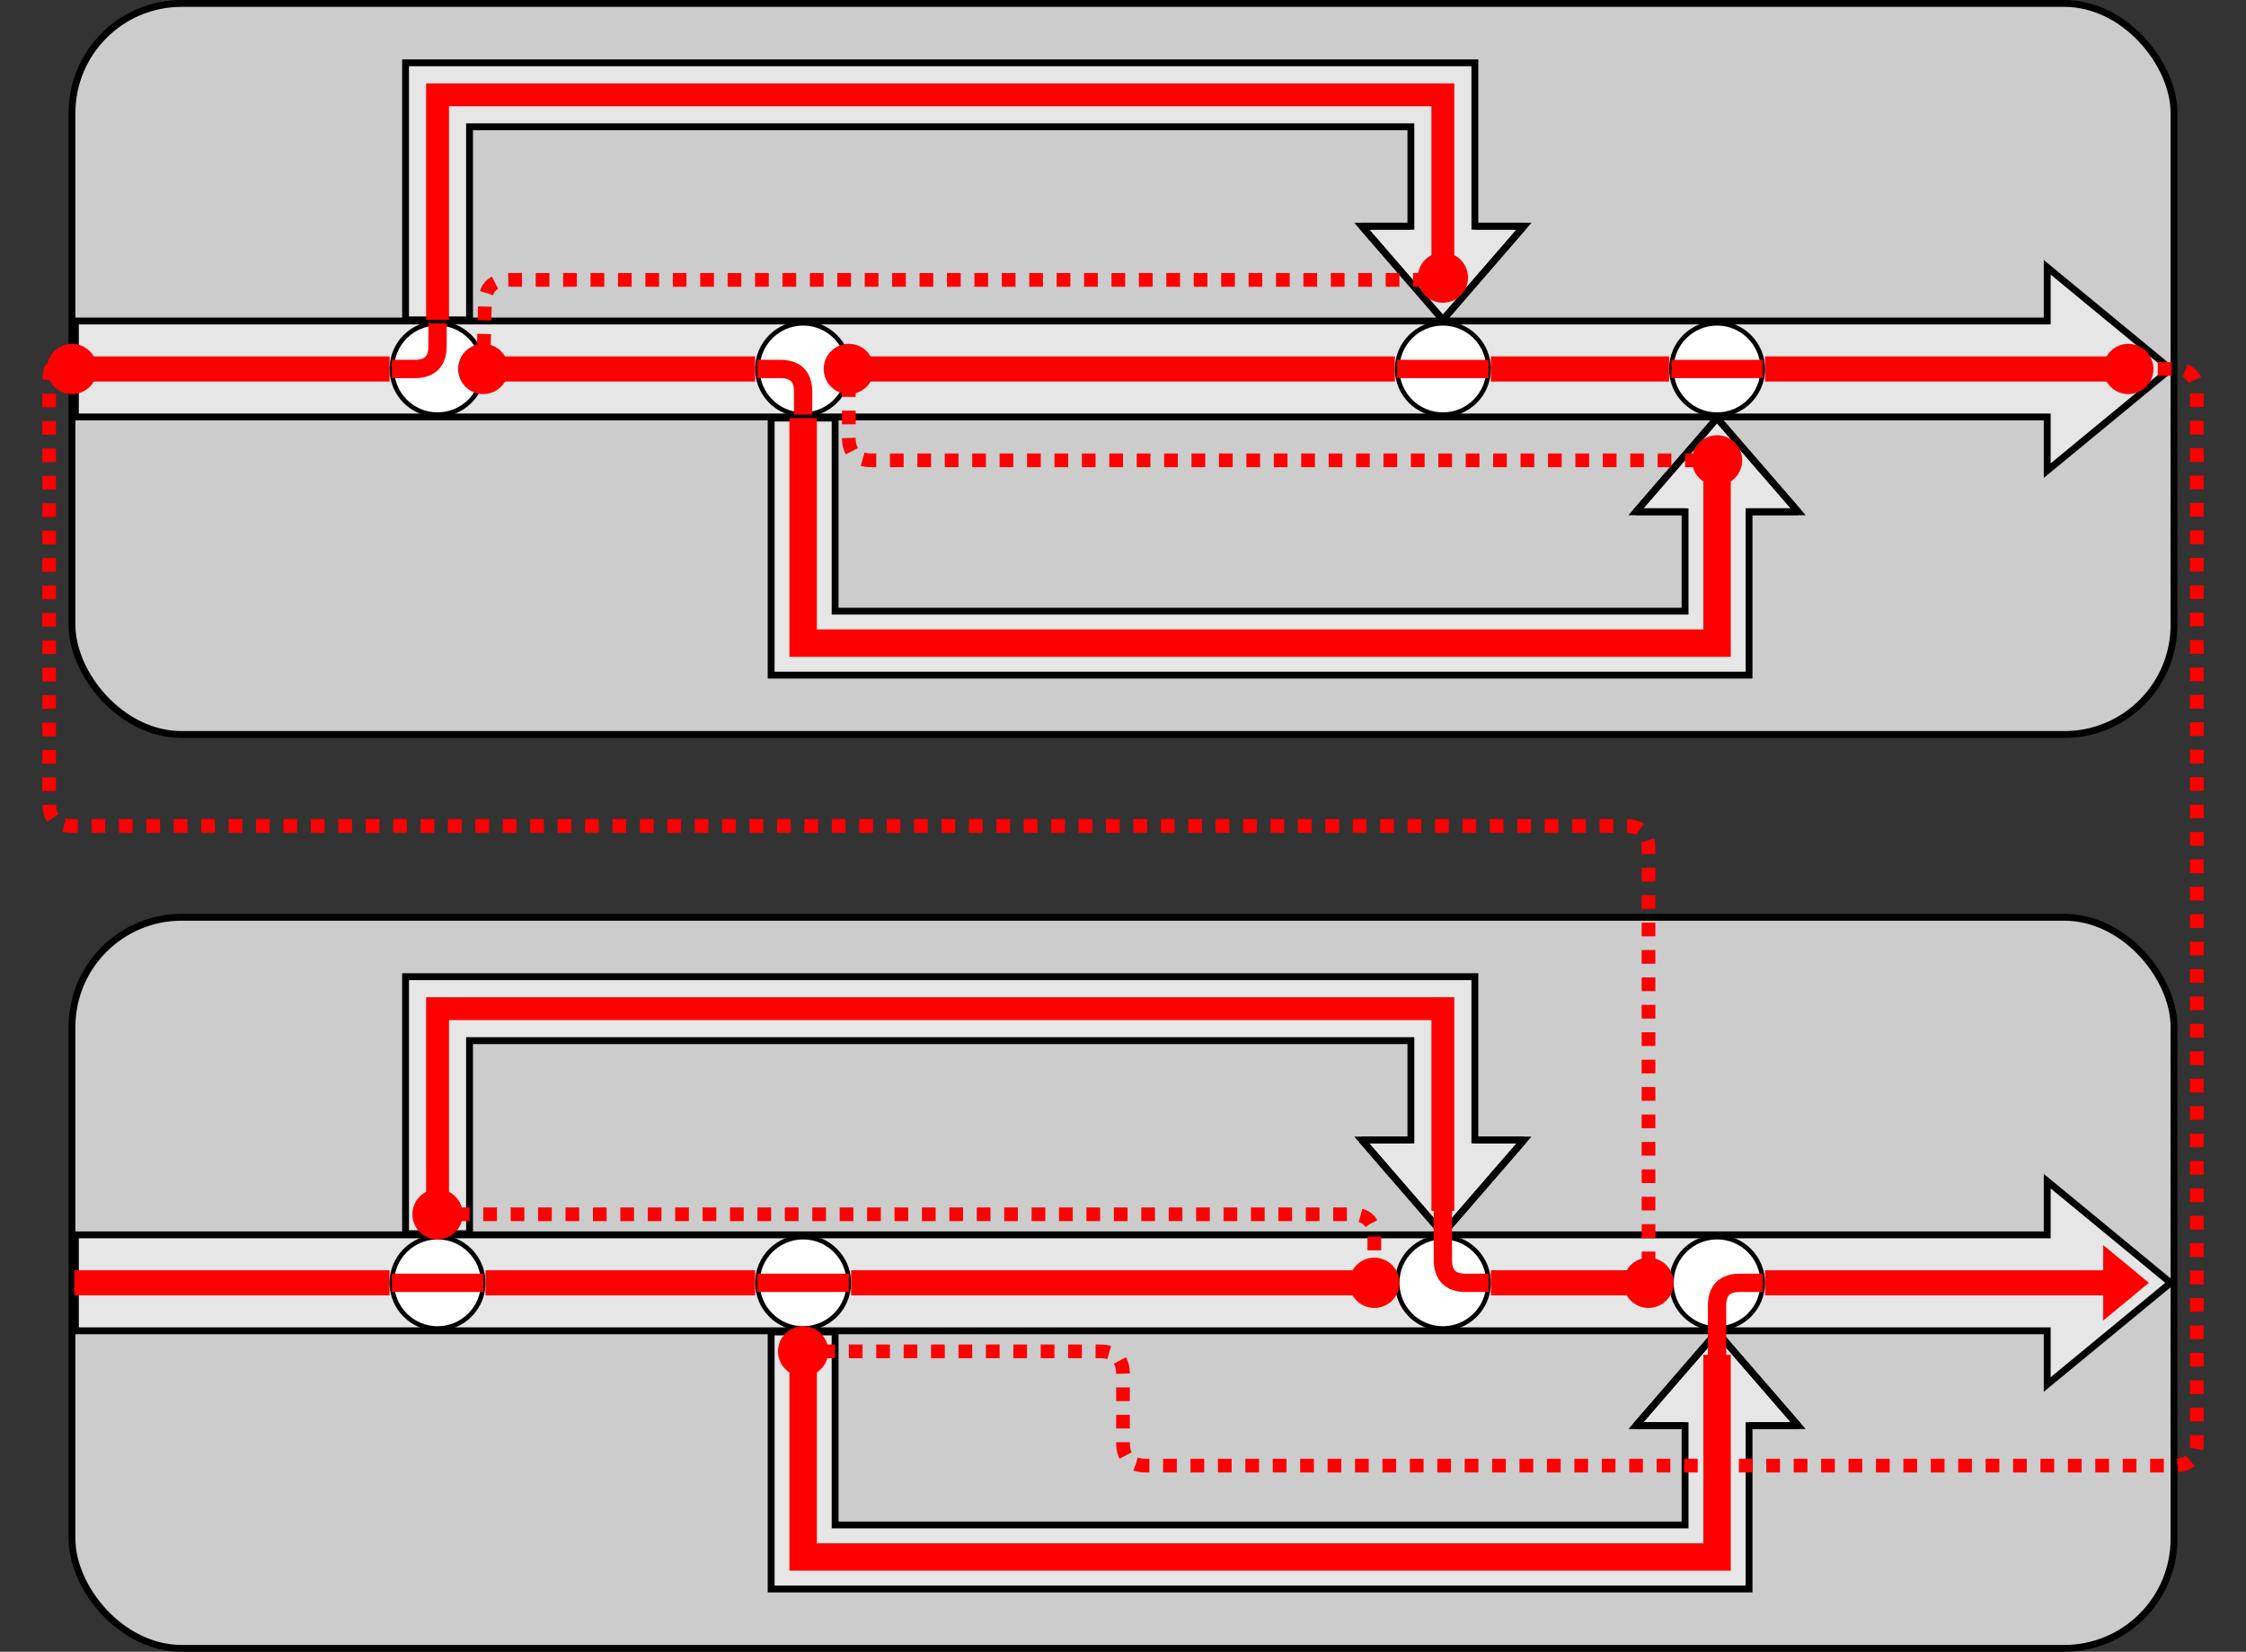 <?xml version="1.0" encoding="UTF-8"?>
<!-- Do not edit this file with editors other than draw.io -->
<!DOCTYPE svg PUBLIC "-//W3C//DTD SVG 1.1//EN" "http://www.w3.org/Graphics/SVG/1.1/DTD/svg11.dtd">
<svg xmlns="http://www.w3.org/2000/svg" xmlns:xlink="http://www.w3.org/1999/xlink" version="1.1" width="983px" height="723px" viewBox="-0.5 -0.5 983 723" content="&lt;mxfile host=&quot;Electron&quot; modified=&quot;2023-09-27T06:06:24.904Z&quot; agent=&quot;Mozilla/5.0 (X11; Linux x86_64) AppleWebKit/537.36 (KHTML, like Gecko) draw.io/21.6.5 Chrome/114.0.574.243 Electron/25.3.1 Safari/537.36&quot; etag=&quot;yemhdmtiavBwajbnD5q7&quot; version=&quot;21.6.5&quot; type=&quot;device&quot;&gt;&lt;diagram name=&quot;Page-1&quot; id=&quot;QjgE1oC9P5wMSBovnYYC&quot;&gt;7V1bc9o4FP41edwOvsNjQy67M222M8k26b7suKCAE4MYIwLk16+NJWzLYMuyJOSQ9qG2LMni6Dv3Y/XCGs42t5G/mH6HYxBemL3x5sK6ujBNw3bN+J+kZYtbjEE/bZlEwRi3ZQ33wTvAjT3cugrGYFnoiCAMUbAoNo7gfA5GqNDmRxFcF7s9w7D41oU/AaWG+5EfllsfgzGaktX1etmDP0EwmeJX98mD3/7odRLB1Ry/bw7nIH0y88k0uOty6o/hOtdkXV9YwwhClF7NNkMQJnQlFEvH3Rx5ul9yBOaIZcDV5Cf66++rwd0D+Of28R0Z0/HdH6abTvPmhytMC7xatCXE2f08kMxiXFiX62mAwP3CHyVP1zEe4rYpmoX48RJF8HVPRCtueQ7CcAhDGO1ms4a7P3F7ef34J72BCIFNrgn/nlsAZwBF27gLfmpj0m6Lt+tsCweE+tPc7lmk0cewmexnzugXX2ASNiCnUU/NGAaL5PI5BJuvCXRjUoD5GF9ejUJ/uQxGRaJmO9BLdgD/PLuXDsXsZHjpLaG9bbNsx7Wb/K3aDjAu8E55M3Lkdg5Qm7RFIPRR8FbkuEM7gN/wAwbxSo7ttdmj9nAJV9EI4EF5NqDmGbg1EyE/mgBUmmiHh/2v5oeIpRIipluEiPnFpVGyA9EmQE/J0C8OvvuFp02urzZ41t3NltzMYzrkBiW3+1HJTTZsd0fGCUBkutVVbOhhHbLbyqqOA60wbnkUNj1OkHucII8h5m9z3RZJh2XFgqn3WLQOqlkX1T++SFcglOP6KjiOH6x6QVCUmN0PPJGYNczWu76z5Sq2vCjJzLIku7npJRYk6Ume4HnjN90EyY+qxk+tDPvEjwz8DOrhE88S+yeg3ib2l4vUaXkONgl6DiDn6PazG8NGv0ix/X1u4+0DG29LM4YZfAvlpo4A86PeqrC1YkmalfbAaMqTbh1zC7Iq6AX3q40Kell9BTYF2eIOyQfX1Ew+eAdIFnPMPb6FEZrCCZz74XXWepm1foNwgQn4AhDaYsb3VwgWyZuTJzDer4LqLYcs3JK+zmvyl9VsQSSMQe7xgrFeL4ZLljFPIOr1u7bcAsb+crofkBNhLumbb0g6//ARAtF8N8LsGa2895bChWY+w+VV+KYa4VJesFGzLqOqvyTx4nVOvFg0XU8tXozumXCebjQ02wc067woEnsi0aYkhpTFoQ7HnsrEz6JR+VhULjR1JBolw2Nj9fjr7UiPUYarsSMdSkAbvJK+zyfpRQlXguHOhwY0wYVVt5/M/gWnCSAMGO1j85/AyO9nXRSaOZzN6XgKAwaDt6eFGjyJOtMsieLSSRRePTWgFZ7qTGFPOurIjvQLjqf3xbKKoTOLKXT2kWSXtKCZQef0zidoZsn3Jgg4jGJtBBUJTmPFHElvNSzAnN/WhFdKaWuLV8/TBgM90TmlrW2Chibh0WLwkSdYSriigR1yrBQkc7dZSkH6lYHXsgxQ7Y2zWjnMzNQqMmN7rdDROwE6jAI2akMzdTveBD0tRK3NCA/mpF8zYds4vH3E5zpqB1T3lyTa+h8dvHqINoM50ihcuHGB91jZWtMyN7ngZcgrdKdk+vQ108QI/Syall6N5Yoqmi5NJDkU4igtrD/TqmmHtWra6WsFctr9dEVVTbOivK376TV0Pz0V7qdjqmC5FmjVq8hOlKSlw3jKJe1HyYHVS7FPAEkBUPcqI+nKaefUZTeOo6G5o6Jy2nG14kmalxxRSSBZlgW9YLthFshWkQZyGL4L0ExC0JUpp5cQ3S8QPT0NGT4M1IyGdCHM6WnIEAzTojKmUwWixIaq15d6JYKpghlXVIWoahuW+Nudd4I0wQVdIcrt3NB6WDkw5FewnBUw6OwjNzBoxagcGGZrYDB4bCcoEm2hxPSKEtNlodzKiS4LVQ41+RG6z7JQ5REBR1FZqJYRAVd+ff15FIZq5g+UMnOiCkNLE51TZs51Ssyhe2FoJ6un2L1wPUr/jmV+mmaK5IKXJXBZOrDhoFg/fHZD4TCFStjkT1UonghRz06lYxlYz3koH93Aw1j8oDb1yrDQApdfQ1h8VnljDdGsQpHqbtcVNFb3l8SS7apxO6NPjltjj0V/R5Y+Ya6vYrXi5OqTkvVWh/Xq/pLAOzgJeHX+pkFcll3ypwpHYnYH8VLvQDMePCQKeATs3QCeEotaXOGo2s8MmgGvNJpOrooD3uXt4mkz/BdOf63vvo4fpt9+P1yynDHeFQO6xl6WfvbZiWKGvPXJ+5C1ZBuXfg9ZsChFfhDWB1CsUJw2rAoQKU55wo38Rij70ehyjNAS2IwB5VFxFw1QqN1PLDlGKPqjs4PcYXFwR9eOyqQUD4d+oHSSZkdllr5WZDQcmh+4JQrp9HtssUh3/xs7399fQ+fm5cV7fJk9BT+3H8m8ERMf1N28ERbCGyg6Xtqh495WdVyj1L8mhTqg4yAN+7dUKPFt9p9Kpd2z/7XLuv4f&lt;/diagram&gt;&lt;/mxfile&gt;" style="background-color: rgb(255, 255, 255);"><rect x="-0.5" y="-0.5" width="983" height="723" fill="#333333" stroke="none"/><defs/><g><rect x="31" y="1" width="920" height="320" rx="48" ry="48" fill="#cccccc" stroke="rgb(0, 0, 0)" stroke-width="3" pointer-events="all"/><path d="M 32.5 182 L 32.5 140 L 895.5 140 L 895.5 116.5 L 949.5 161 L 895.5 205.5 L 895.5 182 Z" fill="#e6e6e6" stroke="rgb(0, 0, 0)" stroke-width="3" stroke-miterlimit="10" pointer-events="all"/><path d="M 337 182.5 L 365 182.5 L 365 267 L 737 267 L 737 223.51 L 715.5 223.51 L 751 182.5 L 786.5 223.51 L 765 223.51 L 765 295 L 337 295 Z" fill="#e6e6e6" stroke="rgb(0, 0, 0)" stroke-width="3" stroke-miterlimit="1.42" pointer-events="all"/><path d="M 737 223.51 L 715.5 223.51 L 751 182.5 L 786.5 223.51 L 765 223.51" fill="none" stroke="rgb(0, 0, 0)" stroke-width="3" stroke-miterlimit="4" pointer-events="all"/><path d="M 32 166.5 L 32 155.5 L 170 155.5 L 170 166.5 Z" fill="#ff0000" stroke="none" pointer-events="all"/><ellipse cx="191" cy="161" rx="20" ry="20" fill="rgb(255, 255, 255)" stroke="rgb(0, 0, 0)" stroke-width="2" pointer-events="all"/><path d="M 205 139.5 L 177 139.5 L 177 27 L 645 27 L 645 98.49 L 666.5 98.49 L 631 139.5 L 595.5 98.49 L 617 98.49 L 617 55 L 205 55 Z" fill="#e6e6e6" stroke="rgb(0, 0, 0)" stroke-width="3" stroke-miterlimit="1.42" pointer-events="all"/><path d="M 645 98.49 L 666.5 98.49 L 631 139.5 L 595.5 98.49 L 617 98.49" fill="none" stroke="rgb(0, 0, 0)" stroke-width="3" stroke-miterlimit="4" pointer-events="all"/><ellipse cx="631" cy="161" rx="20" ry="20" fill="rgb(255, 255, 255)" stroke="rgb(0, 0, 0)" stroke-width="2" pointer-events="all"/><path d="M 631 129 L 631 125.5 Q 631 122 621 122 L 222 122 Q 212 122 211.74 132 L 211.21 153" fill="none" stroke="#ff0000" stroke-width="6" stroke-miterlimit="10" stroke-dasharray="6 6" pointer-events="stroke"/><ellipse cx="631" cy="121" rx="8" ry="8" fill="#ff0000" stroke="#ff0000" stroke-width="6" pointer-events="all"/><ellipse cx="211" cy="161" rx="8" ry="8" fill="#ff0000" stroke="#ff0000" stroke-width="6" pointer-events="all"/><ellipse cx="351" cy="161" rx="20" ry="20" fill="rgb(255, 255, 255)" stroke="rgb(0, 0, 0)" stroke-width="2" pointer-events="all"/><ellipse cx="751" cy="161" rx="20" ry="20" fill="rgb(255, 255, 255)" stroke="rgb(0, 0, 0)" stroke-width="2" pointer-events="all"/><path d="M 212 166.5 L 212 155.5 L 330 155.5 L 330 166.5 Z" fill="#ff0000" stroke="none" pointer-events="all"/><path d="M 372 166.5 L 372 155.5 L 610 155.5 L 610 166.5 Z" fill="#ff0000" stroke="none" pointer-events="all"/><path d="M 652 166.5 L 652 155.5 L 730 155.5 L 730 166.5 Z" fill="#ff0000" stroke="none" pointer-events="all"/><path d="M 772 166.5 L 772 155.5 L 940 155.5 L 940 166.5 Z" fill="#ff0000" stroke="none" pointer-events="all"/><path d="M 196 139.5 L 186 139.5 L 186 36 L 636 36 L 636 129.5 L 626 129.5 L 626 46 L 196 46 Z" fill="#ff0000" stroke="none" pointer-events="all"/><path d="M 345 182.5 L 357 182.5 L 357 275 L 745 275 L 745 192.5 L 757 192.5 L 757 287 L 345 287 Z" fill="#ff0000" stroke="none" pointer-events="all"/><path d="M 171 161 L 181 161 Q 191 161 191 151 L 191 141" fill="none" stroke="#ff0000" stroke-width="8" stroke-miterlimit="10" pointer-events="stroke"/><path d="M 611 161 L 651 161" fill="none" stroke="#ff0000" stroke-width="8" stroke-miterlimit="10" pointer-events="stroke"/><path d="M 731 161 L 751 161 L 771 161" fill="none" stroke="#ff0000" stroke-width="8" stroke-miterlimit="10" pointer-events="stroke"/><rect x="31" y="401" width="920" height="320" rx="48" ry="48" fill="#cccccc" stroke="rgb(0, 0, 0)" stroke-width="3" pointer-events="all"/><path d="M 32.5 582 L 32.5 540 L 895.5 540 L 895.5 516.5 L 949.5 561 L 895.5 605.5 L 895.5 582 Z" fill="#e6e6e6" stroke="rgb(0, 0, 0)" stroke-width="3" stroke-miterlimit="10" pointer-events="all"/><path d="M 337 582.5 L 365 582.5 L 365 667 L 737 667 L 737 623.51 L 715.5 623.51 L 751 582.5 L 786.5 623.51 L 765 623.51 L 765 695 L 337 695 Z" fill="#e6e6e6" stroke="rgb(0, 0, 0)" stroke-width="3" stroke-miterlimit="1.42" pointer-events="all"/><path d="M 737 623.51 L 715.5 623.51 L 751 582.5 L 786.5 623.51 L 765 623.51" fill="none" stroke="rgb(0, 0, 0)" stroke-width="3" stroke-miterlimit="4" pointer-events="all"/><path d="M 32 566.5 L 32 555.5 L 170 555.5 L 170 566.5 Z" fill="#ff0000" stroke="none" pointer-events="all"/><ellipse cx="191" cy="561" rx="20" ry="20" fill="rgb(255, 255, 255)" stroke="rgb(0, 0, 0)" stroke-width="2" pointer-events="all"/><path d="M 205 539.5 L 177 539.5 L 177 427 L 645 427 L 645 498.49 L 666.5 498.49 L 631 539.5 L 595.5 498.49 L 617 498.49 L 617 455 L 205 455 Z" fill="#e6e6e6" stroke="rgb(0, 0, 0)" stroke-width="3" stroke-miterlimit="1.42" pointer-events="all"/><path d="M 645 498.49 L 666.5 498.49 L 631 539.5 L 595.5 498.49 L 617 498.49" fill="none" stroke="rgb(0, 0, 0)" stroke-width="3" stroke-miterlimit="4" pointer-events="all"/><ellipse cx="631" cy="561" rx="20" ry="20" fill="rgb(255, 255, 255)" stroke="rgb(0, 0, 0)" stroke-width="2" pointer-events="all"/><ellipse cx="351" cy="561" rx="20" ry="20" fill="rgb(255, 255, 255)" stroke="rgb(0, 0, 0)" stroke-width="2" pointer-events="all"/><ellipse cx="751" cy="561" rx="20" ry="20" fill="rgb(255, 255, 255)" stroke="rgb(0, 0, 0)" stroke-width="2" pointer-events="all"/><path d="M 212 566.5 L 212 555.5 L 330 555.5 L 330 566.5 Z" fill="#ff0000" stroke="none" pointer-events="all"/><path d="M 372 566.5 L 372 555.5 L 610 555.5 L 610 566.5 Z" fill="#ff0000" stroke="none" pointer-events="all"/><path d="M 652 566.5 L 652 555.5 L 730 555.5 L 730 566.5 Z" fill="#ff0000" stroke="none" pointer-events="all"/><path d="M 772 566.5 L 772 555.5 L 920 555.5 L 920 544.5 L 940 561 L 920 577.5 L 920 566.5 Z" fill="#ff0000" stroke="none" pointer-events="all"/><path d="M 196 539.5 L 186 539.5 L 186 436 L 636 436 L 636 529.5 L 626 529.5 L 626 446 L 196 446 Z" fill="#ff0000" stroke="none" pointer-events="all"/><path d="M 345 582.5 L 357 582.5 L 357 675 L 745 675 L 745 592.5 L 757 592.5 L 757 687 L 345 687 Z" fill="#ff0000" stroke="none" pointer-events="all"/><path d="M 171 561 L 181 561 Q 191 561 201 561 L 211 561" fill="none" stroke="#ff0000" stroke-width="8" stroke-miterlimit="10" pointer-events="stroke"/><path d="M 23 161 L 22 161 Q 21 161 21 171 L 21 351 Q 21 361 31 361 L 711 361 Q 721 361 721 371 L 721 553" fill="none" stroke="#ff0000" stroke-width="6" stroke-miterlimit="10" stroke-dasharray="6 6" pointer-events="stroke"/><ellipse cx="31" cy="161" rx="8" ry="8" fill="#ff0000" stroke="#ff0000" stroke-width="6" pointer-events="all"/><ellipse cx="721" cy="561" rx="8" ry="8" fill="#ff0000" stroke="#ff0000" stroke-width="6" pointer-events="all"/><path d="M 331 561 L 351 561 Q 361 561 366 561 L 371 561" fill="none" stroke="#ff0000" stroke-width="8" stroke-miterlimit="10" pointer-events="stroke"/><path d="M 631 521 L 631 551 Q 631 561 641 561 L 651 561" fill="none" stroke="#ff0000" stroke-width="8" stroke-miterlimit="10" pointer-events="stroke"/><path d="M 751 601 L 751 571 Q 751 561 761 561 L 771 561" fill="none" stroke="#ff0000" stroke-width="8" stroke-miterlimit="10" pointer-events="stroke"/><path d="M 199 531 L 591 531 Q 601 531 601 541 L 601 553" fill="none" stroke="#ff0000" stroke-width="6" stroke-miterlimit="10" stroke-dasharray="6 6" pointer-events="stroke"/><ellipse cx="191" cy="531" rx="8" ry="8" fill="#ff0000" stroke="#ff0000" stroke-width="6" pointer-events="all"/><ellipse cx="601" cy="561" rx="8" ry="8" fill="#ff0000" stroke="#ff0000" stroke-width="6" pointer-events="all"/><path d="M 351 181 L 351 171 Q 351 161 341 161 L 331 161" fill="none" stroke="#ff0000" stroke-width="8" stroke-miterlimit="10" pointer-events="stroke"/><path d="M 743 201 L 381 201 Q 371 201 371 191 L 371 169" fill="none" stroke="#ff0000" stroke-width="6" stroke-miterlimit="10" stroke-dasharray="6 6" pointer-events="stroke"/><ellipse cx="751" cy="201" rx="8" ry="8" fill="#ff0000" stroke="#ff0000" stroke-width="6" pointer-events="all"/><ellipse cx="371" cy="161" rx="8" ry="8" fill="#ff0000" stroke="#ff0000" stroke-width="6" pointer-events="all"/><path d="M 359 591 L 481 591 Q 491 591 491 601 L 491 631 Q 491 641 501 641 L 951 641 Q 961 641 961 631 L 961 171 Q 961 161 951 161 L 939 161" fill="none" stroke="#ff0000" stroke-width="6" stroke-miterlimit="10" stroke-dasharray="6 6" pointer-events="stroke"/><ellipse cx="351" cy="591" rx="8" ry="8" fill="#ff0000" stroke="#ff0000" stroke-width="6" pointer-events="all"/><ellipse cx="931" cy="161" rx="8" ry="8" fill="#ff0000" stroke="#ff0000" stroke-width="6" pointer-events="all"/></g></svg>